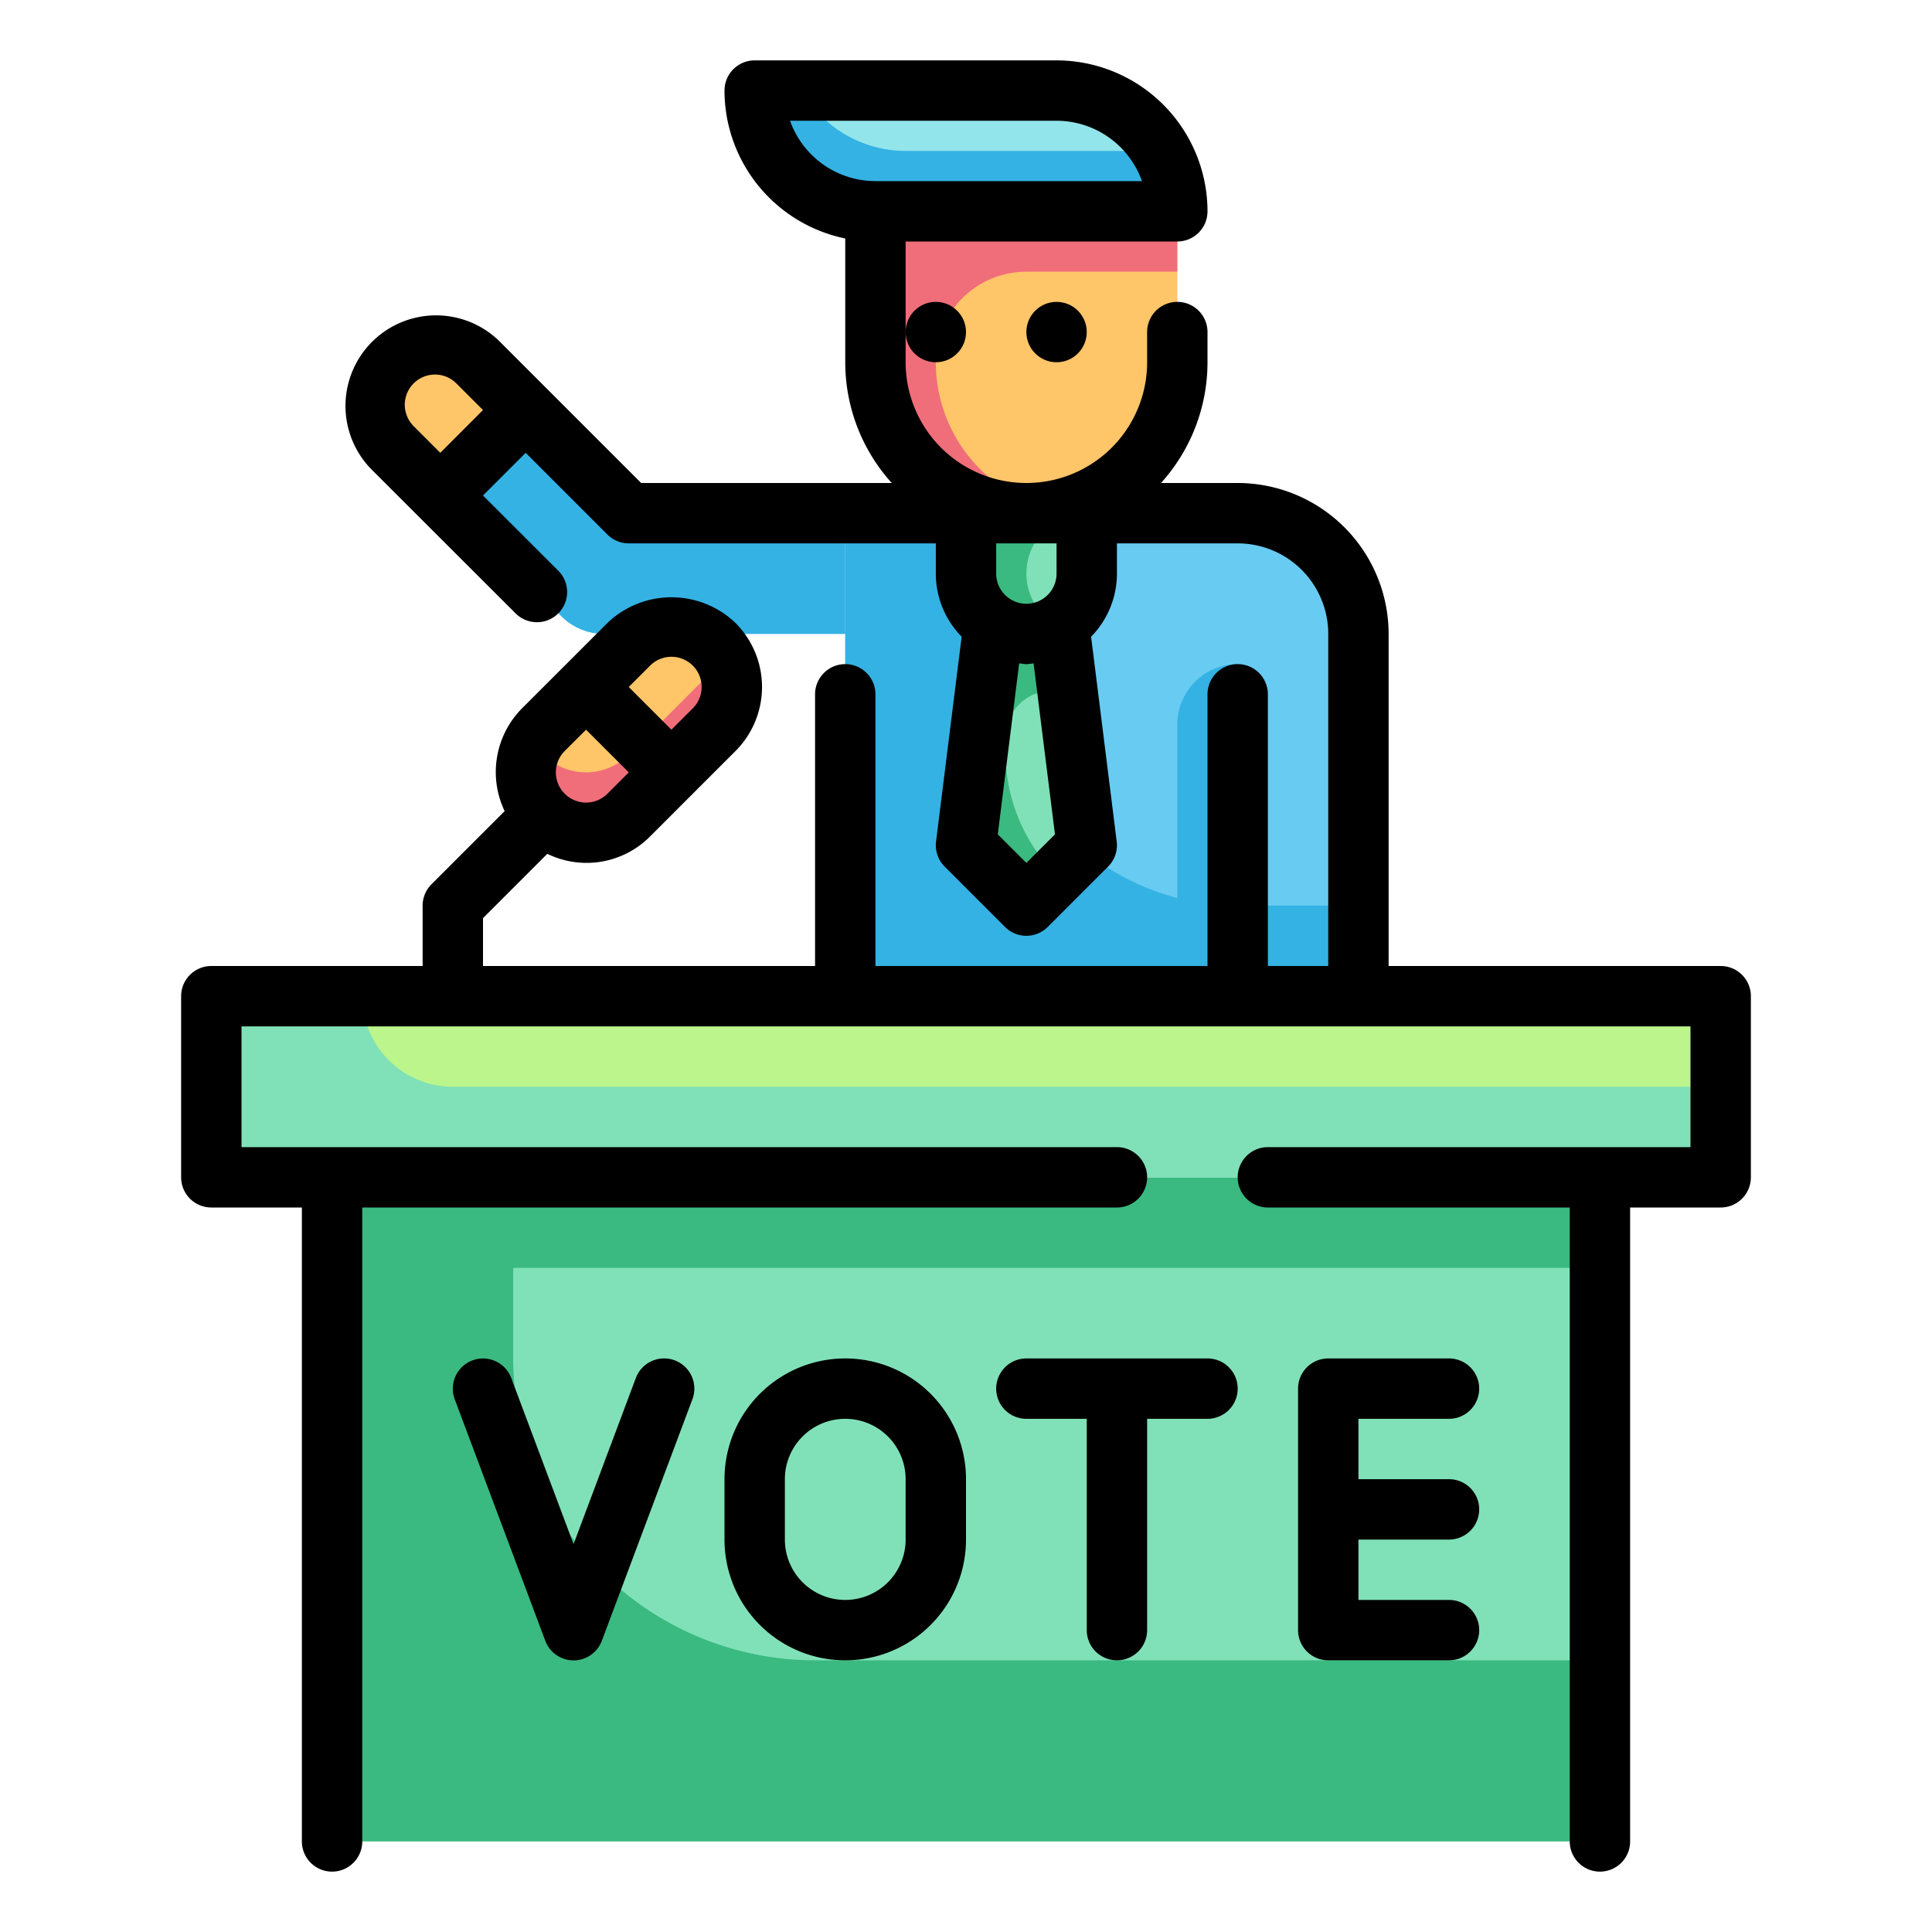 <!-- icon666.com - MILLIONS vector ICONS FREE --><svg viewBox="0 0 64 64" xmlns="http://www.w3.org/2000/svg"><g id="Fill_Outline" data-name="Fill Outline"><path d="m11 39h42v22h-42z" fill="#3aba80"></path><path d="m7 33h50v6h-50z" fill="#80e1b8"></path><path d="m31 15h6v4h-6z" fill="#f06e7a"></path><path d="m29 6h10a0 0 0 0 1 0 0v6a5 5 0 0 1 -5 5 5 5 0 0 1 -5-5v-6a0 0 0 0 1 0 0z" fill="#ffc569"></path><path d="m28 17h13a4 4 0 0 1 4 4v12a0 0 0 0 1 0 0h-17a0 0 0 0 1 0 0v-16a0 0 0 0 1 0 0z" fill="#68cbf2"></path><path d="m33 22v-5h-5v16h17v-3h-4a8 8 0 0 1 -8-8z" fill="#34b2e4"></path><path d="m35 20h-2l-1 8 2 2 2-2z" fill="#80e1b8"></path><path d="m20.828 17-5-5a1.994 1.994 0 0 0 -2.828 0 1.994 1.994 0 0 0 0 2.82l5.59 5.59a2 2 0 0 0 1.41.59h8v-4z" fill="#34b2e4"></path><path d="m17.41 13.59-2.82 2.82-1.59-1.59a1.994 1.994 0 0 1 0-2.82 1.994 1.994 0 0 1 2.82 0z" fill="#ffc569"></path><path d="m41 22a0 0 0 0 1 0 0v11a0 0 0 0 1 0 0h-2a0 0 0 0 1 0 0v-9a2 2 0 0 1 2-2z" fill="#34b2e4"></path><path d="m31 12a3 3 0 0 1 3-3h5v-3h-10v6a5 5 0 0 0 6 4.9 5 5 0 0 1 -4-4.9z" fill="#f06e7a"></path><path d="m33.351 24.2a1.459 1.459 0 0 1 1.039-1.245 1.977 1.977 0 0 0 .709-.375 2.176 2.176 0 0 0 .2-.2l-.299-2.38h-2l-1 8 2 2 1-1a5.778 5.778 0 0 1 -1.649-4.8z" fill="#3aba80"></path><path d="m32 17h4a0 0 0 0 1 0 0v2a2 2 0 0 1 -2 2 2 2 0 0 1 -2-2v-2a0 0 0 0 1 0 0z" fill="#80e1b8"></path><path d="m34 19a2 2 0 0 1 2-2h-4v2a1.988 1.988 0 0 0 3 1.723 1.994 1.994 0 0 1 -1-1.723z" fill="#3aba80"></path><path d="m25 3h10a4 4 0 0 1 4 4 0 0 0 0 1 0 0h-10a4 4 0 0 1 -4-4 0 0 0 0 1 0 0z" fill="#92e5eb"></path><path d="m30 5a3.982 3.982 0 0 1 -3.445-2h-1.555a4 4 0 0 0 4 4h10a3.955 3.955 0 0 0 -.555-2z" fill="#34b2e4"></path><rect fill="#ffc569" height="8" rx="2" transform="matrix(.707 .707 -.707 .707 23.192 -7.648)" width="4" x="18.828" y="20.172"></rect><path d="m23.657 22.172-2.829 2.828a2 2 0 0 1 -2.828 0 1.967 1.967 0 0 1 -.309-.414 2 2 0 0 0 3.137 2.414l2.829-2.828a2 2 0 0 0 .309-2.415 1.973 1.973 0 0 1 -.309.415z" fill="#f06e7a"></path><path d="m12 33h45a0 0 0 0 1 0 0v3a0 0 0 0 1 0 0h-42a3 3 0 0 1 -3-3 0 0 0 0 1 0 0z" fill="#bbf58b"></path><path d="m17 42h36a0 0 0 0 1 0 0v13a0 0 0 0 1 0 0h-26a10 10 0 0 1 -10-10v-3a0 0 0 0 1 0 0z" fill="#80e1b8"></path><g fill="#2f2f31"><path d="m22.351 45.063a1 1 0 0 0 -1.288.586l-2.063 5.503-2.063-5.5a1 1 0 1 0 -1.874.7l3 8a1 1 0 0 0 1.874 0l3-8a1 1 0 0 0 -.586-1.289z" fill="#2f2f31" style="fill: rgb(0, 0, 0);"></path><path d="m28 45a4 4 0 0 0 -4 4v2a4 4 0 0 0 8 0v-2a4 4 0 0 0 -4-4zm2 6a2 2 0 0 1 -4 0v-2a2 2 0 0 1 4 0z" fill="#2f2f31" style="fill: rgb(0, 0, 0);"></path><path d="m40 45h-6a1 1 0 0 0 0 2h2v7a1 1 0 0 0 2 0v-7h2a1 1 0 0 0 0-2z" fill="#2f2f31" style="fill: rgb(0, 0, 0);"></path><path d="m48 47a1 1 0 0 0 0-2h-4a1 1 0 0 0 -1 1v8a1 1 0 0 0 1 1h4a1 1 0 0 0 0-2h-3v-2h3a1 1 0 0 0 0-2h-3v-2z" fill="#2f2f31" style="fill: rgb(0, 0, 0);"></path><path d="m57 32h-11v-11a5.006 5.006 0 0 0 -5-5h-2.54a5.969 5.969 0 0 0 1.54-4v-1a1 1 0 0 0 -2 0v1a4 4 0 0 1 -8 0v-4h9a1 1 0 0 0 1-1 5.006 5.006 0 0 0 -5-5h-10a1 1 0 0 0 -1 1 5.009 5.009 0 0 0 4 4.9v4.1a5.969 5.969 0 0 0 1.54 4h-8.3l-4.711-4.711a3 3 0 0 0 -4.242 4.242l4.805 4.8a1 1 0 0 0 1.414-1.414l-2.506-2.503 1.414-1.414 2.707 2.707a1 1 0 0 0 .707.293h10.172v1a2.987 2.987 0 0 0 .856 2.092l-.848 6.784a1 1 0 0 0 .285.831l2 2a1 1 0 0 0 1.414 0l2-2a1 1 0 0 0 .285-.831l-.848-6.784a2.987 2.987 0 0 0 .856-2.092v-1h4a3 3 0 0 1 3 3v11h-2v-9a1 1 0 0 0 -2 0v9h-11v-9a1 1 0 0 0 -2 0v9h-11v-1.586l2.13-2.13a2.967 2.967 0 0 0 3.406-.577l2.828-2.828a3 3 0 0 0 0-4.243 3.07 3.07 0 0 0 -4.242 0l-1.414 1.414-1.414 1.413a3 3 0 0 0 -.577 3.406l-2.423 2.423a1 1 0 0 0 -.294.708v2h-7a1 1 0 0 0 -1 1v6a1 1 0 0 0 1 1h3v21a1 1 0 0 0 2 0v-21h25a1 1 0 0 0 0-2h-29v-4h48v4h-14a1 1 0 0 0 0 2h10v21a1 1 0 0 0 2 0v-21h3a1 1 0 0 0 1-1v-6a1 1 0 0 0 -1-1zm-42.414-17-.883-.883a1 1 0 0 1 1.414-1.417l.883.883zm11.585-11h8.829a3.006 3.006 0 0 1 2.829 2h-8.829a3.006 3.006 0 0 1 -2.829-2zm7.829 24.586-.947-.947.708-5.663c.08.006.157.024.239.024s.159-.018.239-.024l.708 5.663zm1-9.586a1 1 0 0 1 -2 0v-1h2zm-16.293 7.293a1 1 0 0 1 0-1.415l.707-.706 1.415 1.414-.707.707a1 1 0 0 1 -1.415 0zm3.536-4.536a1 1 0 0 1 .707 1.707l-.708.708-1.414-1.414.708-.708a.993.993 0 0 1 .707-.293z" fill="#2f2f31" style="fill: rgb(0, 0, 0);"></path><circle cx="31" cy="11" r="1" fill="#2f2f31" style="fill: rgb(0, 0, 0);"></circle><circle cx="35" cy="11" r="1" fill="#2f2f31" style="fill: rgb(0, 0, 0);"></circle></g></g></svg>
